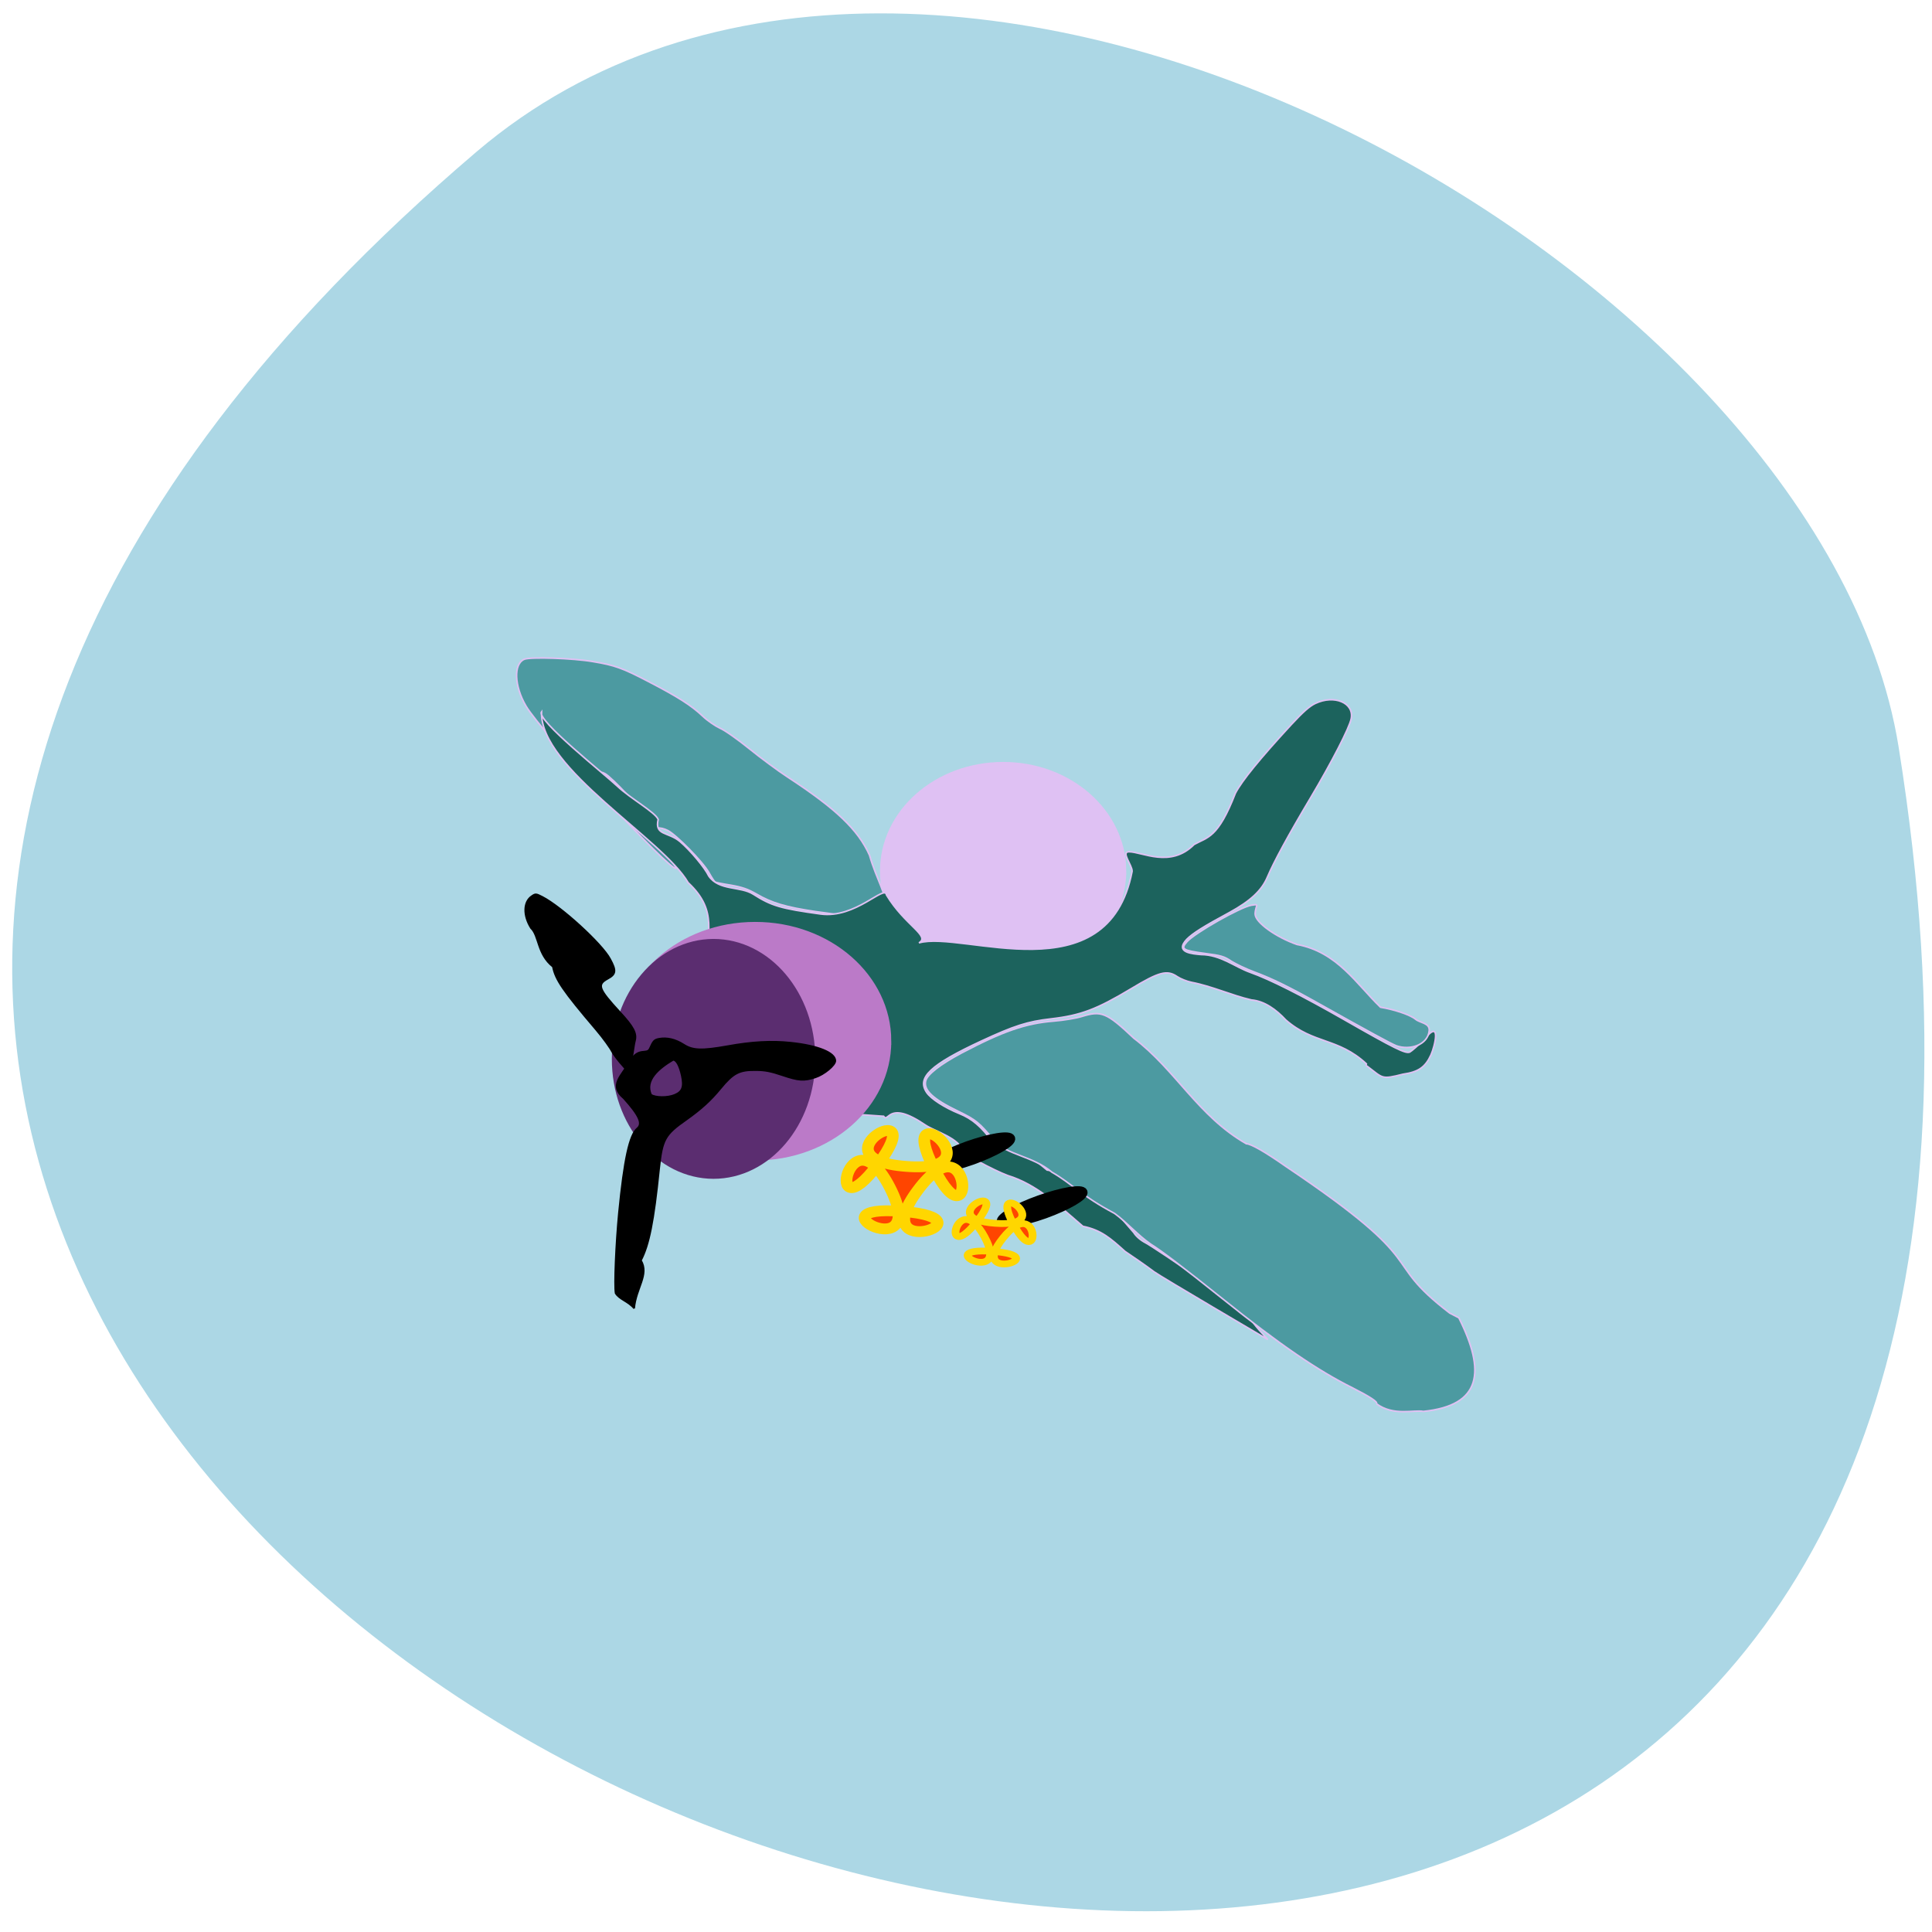 <svg xmlns="http://www.w3.org/2000/svg" viewBox="0 0 48 48"><path d="m 11.84 3.77 c -41.816 35.625 44.16 69.879 35.33 14.785 c -1.938 -12.08 -24.06 -24.383 -35.33 -14.785" fill="#acd7e5"/><g stroke="#dfc1f3"><path d="m 163.14 136.37 c -0.037 6.909 -6.234 12.484 -13.88 12.465 c -7.646 0 -13.825 -5.594 -13.825 -12.503 c 0 -6.909 6.179 -12.503 13.825 -12.522 c 7.646 -0.019 13.844 5.576 13.88 12.484 l -13.862 0.075" transform="matrix(0.213 0 0 0.208 -6.876 -6.716)" fill="#dfc1f3" stroke-width="1.022"/><g stroke-width="0.21" transform="scale(0.188)"><path d="m 107.85 120.48 c -4.04 -0.604 -5.813 -1.125 -7.896 -2.333 c -1.125 -0.646 -1.854 -0.896 -3.375 -1.167 c -1.083 -0.167 -2 -0.354 -2.083 -0.417 c -0.083 -0.042 -0.458 -0.604 -0.813 -1.25 c -0.792 -1.417 -4.292 -4.979 -5.438 -5.563 c -0.479 -0.25 -1.042 -0.375 -1.354 -0.313 c -0.458 0.083 -0.604 -0.042 -1.167 -1.021 c -0.688 -1.229 -4.917 -5.75 -5.792 -6.188 c -0.333 -0.188 -0.646 -0.229 -0.833 -0.104 c -0.521 0.313 0.229 1.313 4.25 5.625 c 3.917 4.208 6.146 6.813 5.979 6.979 c -0.604 0.625 -17.75 -17.917 -19.813 -21.417 c -1.563 -2.646 -1.667 -5.583 -0.229 -6.188 c 0.792 -0.333 6.479 -0.146 9.104 0.313 c 2.854 0.479 3.854 0.833 7.292 2.625 c 3.938 2.042 5.688 3.167 7.167 4.563 c 0.625 0.604 1.667 1.313 2.292 1.604 c 0.646 0.271 2.375 1.5 3.896 2.729 c 1.521 1.229 3.771 2.896 5.02 3.708 c 6.458 4.229 9.333 6.979 10.854 10.354 c 1.813 6.375 6.146 9.417 -7.06 7.458" fill="#4c9aa1"/><path d="m 152.42 168 c -1.063 -0.792 -2.75 -1.958 -3.75 -2.625 c -1.917 -1.729 -3.167 -2.833 -5.563 -3.313 c -3.354 -2.875 -6.125 -5.542 -9.917 -6.708 c -1.833 -0.667 -6.458 -3.167 -5.896 -3.167 c -0.521 -1.813 -3.729 -2.646 -5.02 -3.521 c -2.375 -1.604 -3.854 -1.979 -4.792 -1.229 c -0.438 0.354 -0.521 0.354 -0.708 0.083 c -16.625 -1.146 -11 -1 -6.375 -7.958 c -27.25 -10.625 -11.146 -15.188 -19.458 -22.917 c -3.333 -5.771 -19.625 -15.1 -19.375 -22.563 c -0.771 1.021 8.417 8.292 10.04 9.833 c 1.708 1.604 4.979 3.417 5.375 4.375 c -0.5 2.146 1.292 1.604 2.875 2.917 c 1.354 1.146 3.292 3.458 3.813 4.563 c 1.354 1.958 4.167 1.313 5.875 2.396 c 2.417 1.542 3.625 1.896 8.917 2.625 c 4.604 0.625 8.479 -3.958 8.688 -2.521 c 2.438 4.04 5.854 5.417 4.292 6.333 c 5.771 -1.667 24.979 7.06 28.17 -9.458 c 0.021 -0.813 -1.521 -2.583 -0.417 -2.583 c 1.75 0 5.479 2.188 8.604 -0.958 c 1.792 -1 3.146 -0.813 5.458 -6.771 c 0.854 -1.646 3.25 -4.583 7.375 -9.06 c 1.583 -1.708 2.438 -2.458 3.188 -2.813 c 2.521 -1.188 5.146 -0.083 4.75 2 c -0.208 1.167 -2.604 5.813 -5.354 10.438 c -2.917 4.896 -4.833 8.417 -5.729 10.521 c -0.75 1.771 -2.229 3.146 -5 4.667 c -3.479 1.875 -4.854 2.75 -5.646 3.542 c -1.688 1.792 0.833 1.917 1.875 2.02 c 2.625 0.021 4.417 1.604 6.521 2.354 c 2.583 0.917 6.792 3.042 12.375 6.229 c 6.708 3.833 8.167 4.563 8.708 4.292 c 0.229 -0.125 1.104 -0.875 1.917 -1.688 c 2.271 -2.813 1.396 0.917 0.875 2.063 c -0.75 1.646 -1.667 2.271 -3.708 2.563 c -2.896 0.729 -2.604 0.542 -4.729 -1.063 c -0.125 0 -0.167 -0.146 -0.104 -0.313 c -3.771 -3.479 -6.979 -2.583 -10.646 -5.792 c -1.25 -1.354 -2.813 -2.5 -4.542 -2.646 c -2.625 -0.604 -5.208 -1.813 -7.938 -2.333 c -0.604 -0.125 -1.438 -0.458 -1.875 -0.75 c -1.333 -0.917 -2.396 -0.625 -6.06 1.583 c -4.583 2.75 -6.667 3.542 -10.625 4 c -3.104 0.354 -4.854 0.917 -9.167 2.917 c -6.771 3.146 -8.583 4.854 -7.25 6.813 c 0.563 0.833 2.333 1.979 4.333 2.792 c 1.687 0.688 2.833 1.667 4.437 3.792 c 3.417 1.563 2.25 -0.417 7.146 3.667 c 4.896 0.542 7.417 3.583 11.458 8.271 c 0.292 0.479 0.896 1 1.542 1.333 c 1.563 0.854 13.646 9.104 13.875 9.938 c 0.146 0.646 2.333 2.854 2.25 2.833 c -0.021 -0.021 -14.04 -8.229 -15.1 -9" fill="#1c635d"/><g fill="#4c9aa1"><path d="m 181.9 185.5 c 0.229 -0.208 -0.854 -0.917 -3.146 -2.083 c -4.625 -2.292 -9.729 -5.792 -17.15 -11.75 c -5.375 -4.292 -8 -6.292 -9.563 -7.271 c -1.729 -1.208 -3.167 -2.896 -4.75 -4.04 c -4.5 -2.396 -5.521 -3.854 -8.292 -5.458 c -2.458 -2.104 -6 -2.292 -7.583 -4.125 c -2 -2.417 -2.417 -2.771 -4.792 -3.917 c -3.333 -1.604 -4.604 -2.792 -4.292 -4.02 c 0.208 -0.854 1.938 -2.188 4.708 -3.667 c 5.458 -2.875 8.479 -3.938 12.208 -4.229 c 1.292 -0.104 2.958 -0.375 3.688 -0.604 c 2.625 -0.813 3.292 -0.542 6.917 2.875 c 5.521 4.188 8.5 10.313 14.854 13.938 c 0.604 0 2.5 1.083 5.167 2.958 c 19.917 13.375 12.13 12.08 21.708 19.417 l 1.208 0.625 c 3.563 7.104 3.02 11.583 -4.688 12.375 c -1.229 -0.25 -3.938 0.667 -6.208 -1.021"/><path d="m 184.5 138.19 c -0.583 -0.208 -3.646 -1.875 -10.375 -5.646 c -3.708 -2.083 -6.083 -3.25 -8.354 -4.083 c -1.104 -0.417 -2.479 -1.063 -3.063 -1.438 c -0.917 -0.625 -1.354 -0.75 -3.479 -1.021 c -2.958 -0.396 -3.229 -0.583 -2.375 -1.542 c 1.021 -1.167 7.083 -4.604 8.521 -4.833 c 0.771 -0.125 0.792 -0.104 0.625 0.354 c -0.083 0.271 -0.146 0.667 -0.125 0.854 c 0.063 1.083 2.729 3 5.521 3.979 c 5.333 0.979 7.875 5.25 11.04 8.292 c 1.875 0.313 3.958 1.021 4.625 1.583 c 0.625 0.521 1.917 0.479 1.813 1.542 c -0.208 1.875 -2.542 2.625 -4.396 1.958"/></g></g></g><g stroke="#000" stroke-width="1.033" transform="matrix(0.176 -0.063 0.063 0.176 0 0)"><path d="m 69.71 186.62 c 3.229 0.01 5.847 0.486 5.846 1.106 c 0.006 0.6 -2.602 1.079 -5.838 1.089 c -3.229 -0.01 -5.847 -0.486 -5.853 -1.086 c 0.001 -0.619 2.609 -1.099 5.845 -1.108"/><path d="m 76.35 196.6 c 3.229 0.01 5.847 0.486 5.853 1.086 c 0.006 0.6 -2.629 1.092 -5.864 1.101 c -3.229 -0.01 -5.84 -0.506 -5.846 -1.106 c 0.014 -0.593 2.629 -1.092 5.857 -1.082"/></g><g stroke-width="1.022"><g fill="#ff4500" stroke="#ffd600"><path d="m 137.26 157.13 c -8.428 -0.713 2.547 5.418 -1.056 -2.234 c -3.603 -7.652 -5.86 4.729 -1.035 -2.21 c 4.825 -6.963 -5.984 -0.499 2.443 0.19 c 8.428 0.713 -1.16 -7.438 2.443 0.214 c 3.603 7.652 3.417 -4.943 -1.408 2.02 c -4.825 6.939 7.04 2.709 -1.387 2.02" transform="matrix(0.189 0 0 0.164 -1.285 5.321)"/><path d="m 137.26 157.13 c -8.435 -0.713 2.559 5.423 -1.046 -2.229 c -3.605 -7.652 -5.876 4.725 -1.046 -2.214 c 4.816 -6.953 -5.986 -0.505 2.449 0.193 c 8.422 0.713 -1.17 -7.444 2.449 0.208 c 3.605 7.652 3.413 -4.933 -1.404 2.02 c -4.83 6.953 7.03 2.719 -1.404 2.02" transform="matrix(0.284 0 0 0.263 -16.573 -11.229)"/></g><path d="m 109.62 141.26 c -0.014 7.891 -5.338 14.277 -11.892 14.258 c -6.554 -0.02 -11.863 -6.406 -11.863 -14.316 c 0 -7.891 5.309 -14.297 11.863 -14.297 c 6.554 -0.02 11.878 6.367 11.892 14.258 l -11.878 0.098" transform="matrix(0.273 0 0 0.2 -7.922 -2.374)" fill="#bb7ac8" stroke="#bb7ac8"/><path d="m 109.62 141.25 c -0.019 7.905 -5.345 14.276 -11.897 14.276 c -6.552 -0.019 -11.859 -6.429 -11.859 -14.315 c 0 -7.886 5.307 -14.295 11.859 -14.315 c 6.552 0 11.878 6.371 11.897 14.276 l -11.878 0.078" transform="matrix(0.204 0 0 0.201 -2.211 -2.076)" fill="#5b2d70" stroke="#5b2d70"/></g><g stroke="#000" stroke-width="0.21" transform="scale(0.188)"><path d="m 83.81 172.92 c -0.792 -0.958 -1.958 -1.188 -2.458 -2.02 c -0.188 -1.021 0.042 -6.521 0.438 -10.625 c 0.688 -7.04 1.396 -10.313 2.438 -11.167 c 0.729 -0.604 0.25 -1.688 -1.792 -3.958 c -2.042 -1.708 -0.313 -2.979 0.854 -4.938 c 1.104 -1.896 2.208 -0.771 2.583 -1.646 c 0.458 -1.021 0.583 -1.167 1.229 -1.292 c 1.063 -0.188 2.125 0.063 3.25 0.771 c 1.188 0.771 2.396 0.813 5.792 0.208 c 3.208 -0.583 5.813 -0.729 8.354 -0.458 c 3.604 0.375 5.896 1.313 5.896 2.396 c 0 0.583 -1.479 1.813 -2.646 2.188 c -1.521 0.5 -2.208 0.438 -4.375 -0.292 c -1.479 -0.5 -2.271 -0.667 -3.542 -0.667 c -2.146 -0.021 -2.938 0.396 -4.604 2.417 c -1.292 1.583 -2.583 2.75 -4.521 4.125 c -2.854 2 -3.188 2.604 -3.604 6.521 c -0.708 6.979 -1.333 10.04 -2.396 12.08 c 1.125 1.896 -0.667 3.646 -0.896 6.354 m 5.354 -28.23 c 1.021 -0.417 1.25 -1.063 0.938 -2.521 c -0.292 -1.333 -0.708 -2.104 -1.146 -2.104 c -1.896 1.125 -3.771 2.688 -2.917 4.604 c 0.563 0.396 2.188 0.417 3.125 0.021"/><path d="m 80.896 139 c -0.229 -0.479 -1.167 -1.792 -2.104 -2.896 c -4.417 -5.188 -5.396 -6.646 -5.729 -8.354 c -2.083 -1.646 -1.813 -4.083 -2.896 -5.104 c -1.063 -1.688 -1 -3.5 0.125 -4.229 c 0.479 -0.333 0.563 -0.313 1.375 0.104 c 2.521 1.292 7.917 6.229 8.958 8.208 c 0.854 1.562 0.792 2.02 -0.333 2.625 c -1.396 0.771 -1.208 1.313 1.646 4.417 c 1.792 1.938 2.229 2.792 1.979 3.75 c -0.208 0.688 -0.479 3.958 -0.979 3.958 c -0.167 0 -1.833 -2 -2.042 -2.5"/></g></svg>